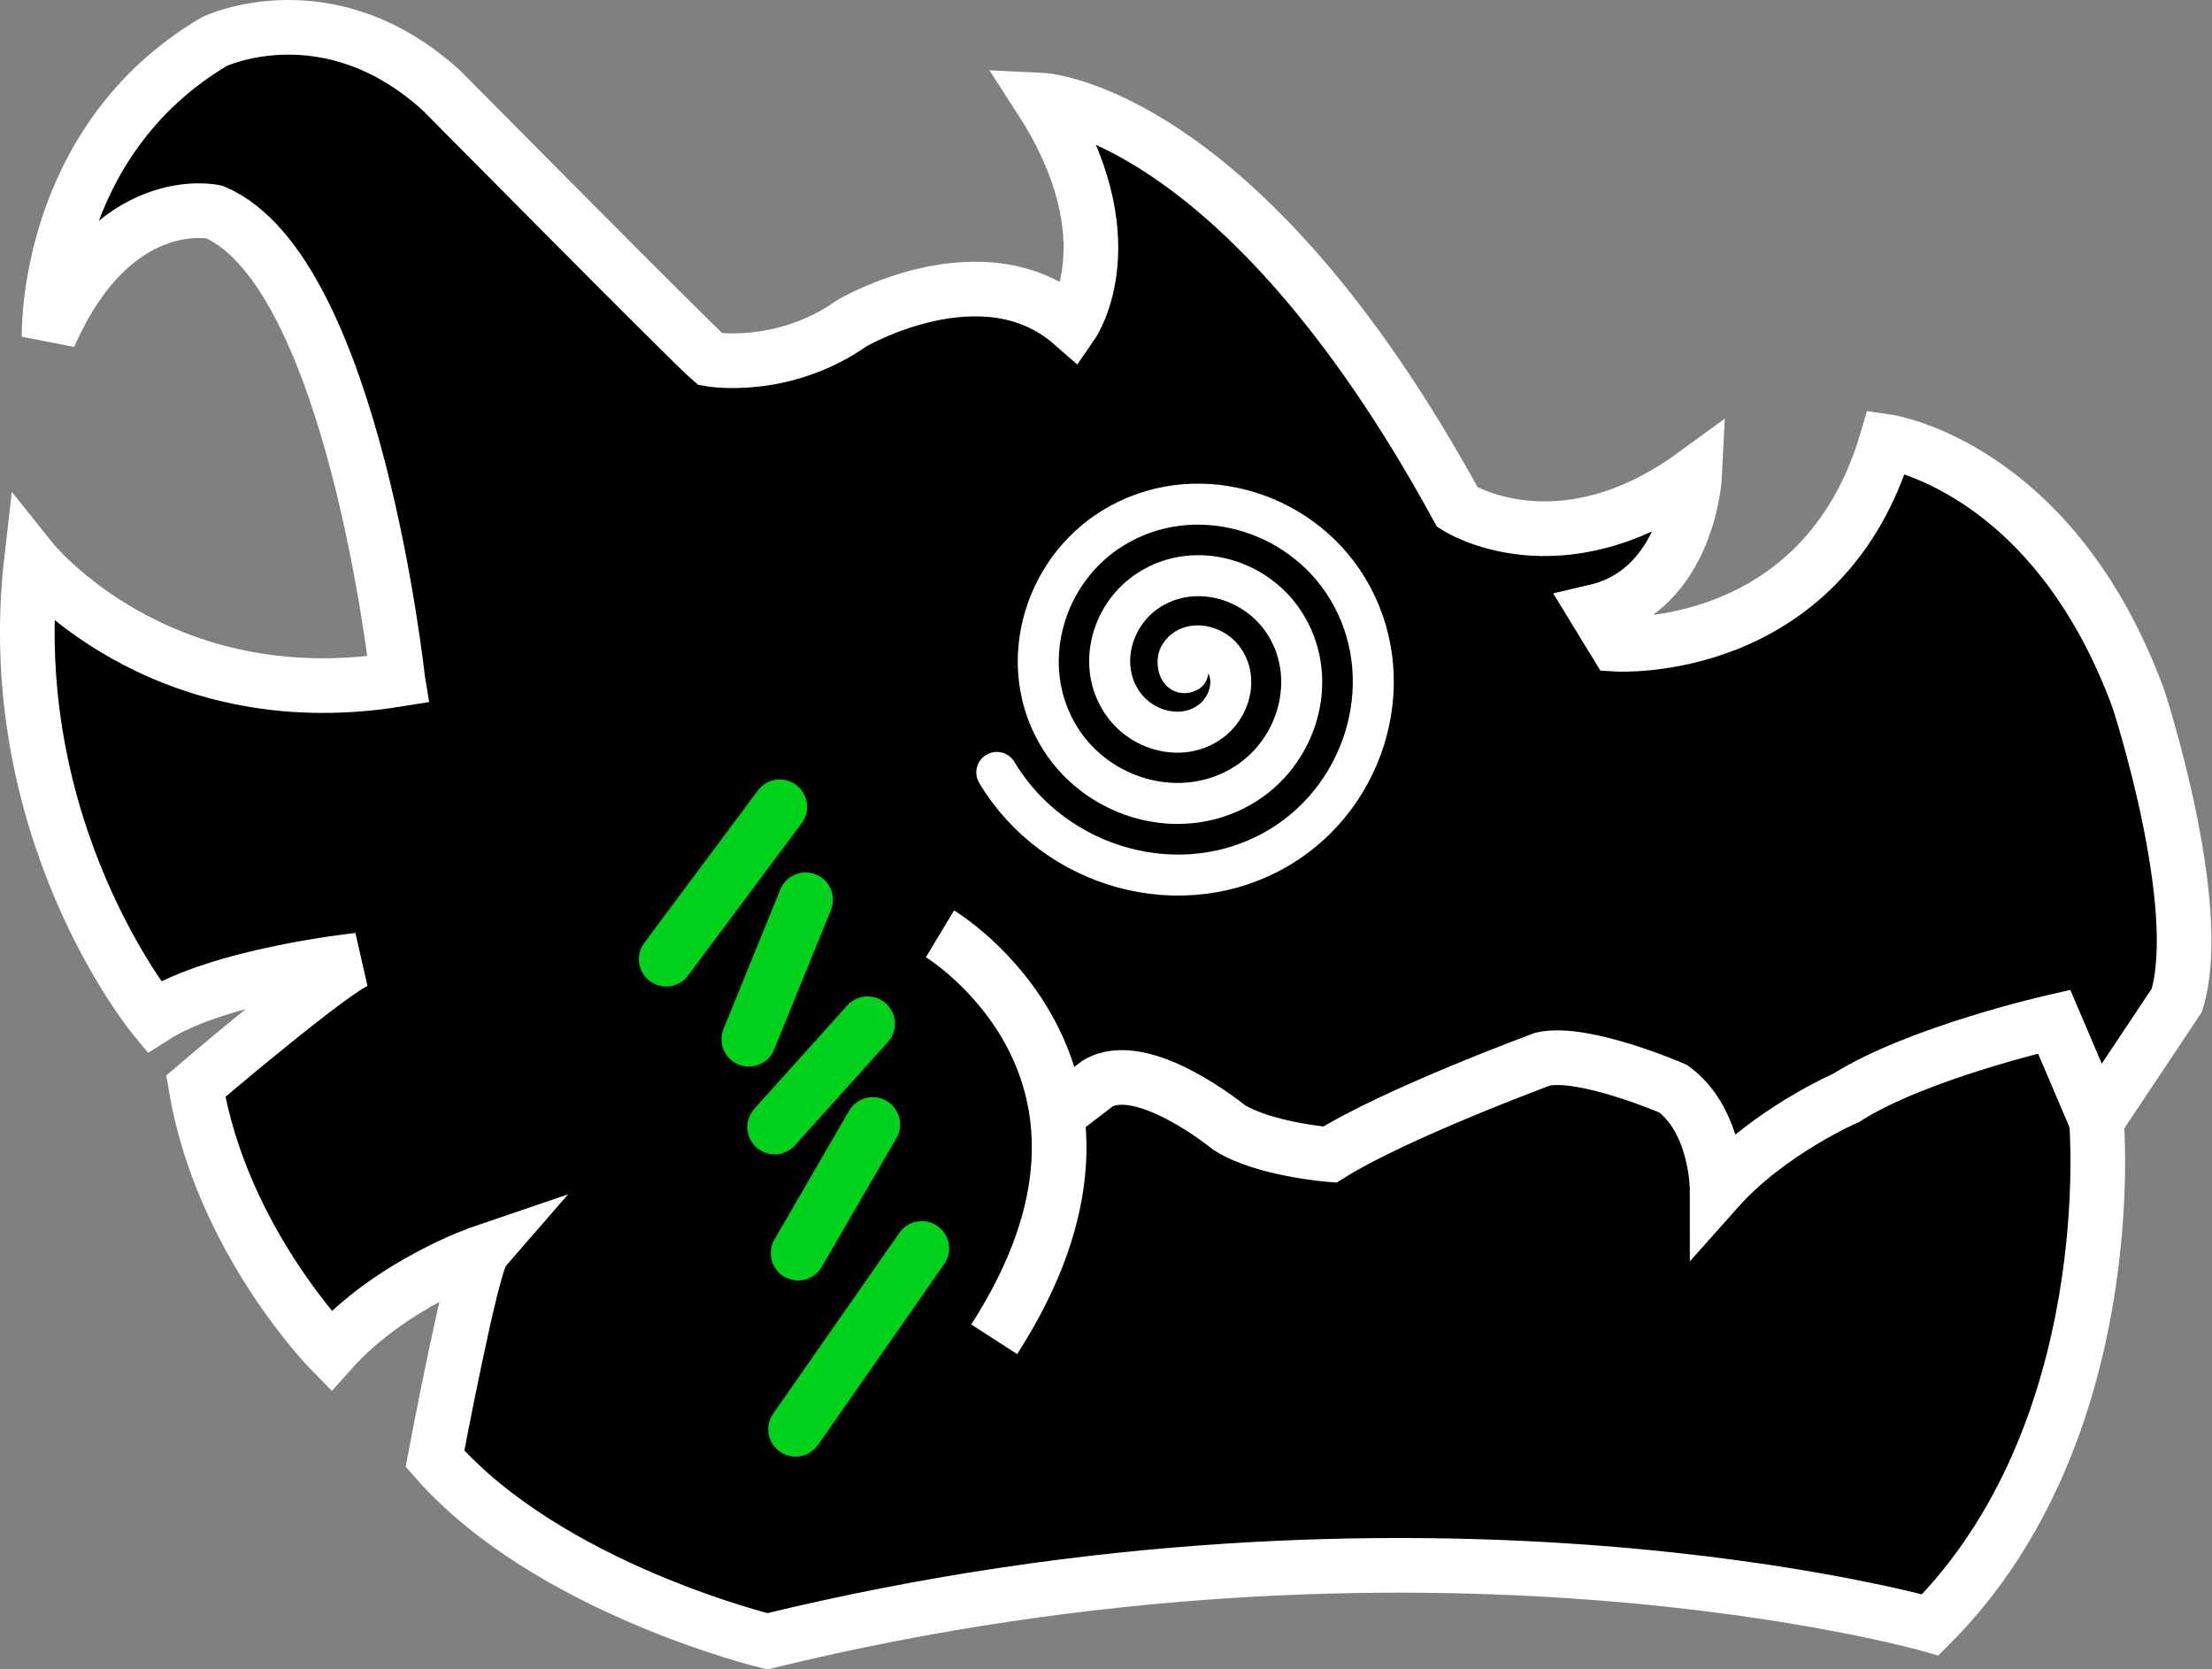 <?xml version="1.0" encoding="UTF-8" standalone="no"?>
<!-- Created with Inkscape (http://www.inkscape.org/) -->

<svg
   xmlns:osb="http://www.openswatchbook.org/uri/2009/osb"
   xmlns:dc="http://purl.org/dc/elements/1.1/"
   xmlns:cc="http://creativecommons.org/ns#"
   xmlns:rdf="http://www.w3.org/1999/02/22-rdf-syntax-ns#"
   xmlns:svg="http://www.w3.org/2000/svg"
   xmlns="http://www.w3.org/2000/svg"
   xmlns:sodipodi="http://sodipodi.sourceforge.net/DTD/sodipodi-0.dtd"
   xmlns:inkscape="http://www.inkscape.org/namespaces/inkscape"
   width="161.9mm"
   height="122.166mm"
   viewBox="0 0 161.9 122.166"
   version="1.1"
   id="svg8"
   inkscape:version="0.92.4 (5da689c313, 2019-01-14)"
   sodipodi:docname="sick.svg"
   inkscape:export-filename="D:\Peti\Fresh\emojis\sick.png"
   inkscape:export-xdpi="254"
   inkscape:export-ydpi="254">
  <rect x="0" y="0" width="161.9" height="122.166" fill="#808080" stroke="none"/>
  <defs
     id="defs2">
    <linearGradient
       id="linearGradient2316"
       osb:paint="solid">
      <stop
         style="stop-color:#ffffff;stop-opacity:1;"
         offset="0"
         id="stop2314" />
    </linearGradient>
  </defs>
  <sodipodi:namedview
     id="base"
     pagecolor="#ffffff"
     bordercolor="#666666"
     borderopacity="1.0"
     inkscape:pageopacity="0.0"
     inkscape:pageshadow="2"
     inkscape:zoom="0.35"
     inkscape:cx="-1126.6655"
     inkscape:cy="352.44024"
     inkscape:document-units="mm"
     inkscape:current-layer="layer3"
     showgrid="false"
     inkscape:window-width="1920"
     inkscape:window-height="1001"
     inkscape:window-x="-9"
     inkscape:window-y="-9"
     inkscape:window-maximized="1"
     fit-margin-top="0"
     fit-margin-left="0"
     fit-margin-right="0"
     fit-margin-bottom="0" />
  <g
     inkscape:groupmode="layer"
     id="layer3"
     inkscape:label="face"
     style="opacity:1"
     transform="translate(-26.83,-83.615)">
    <path
       style="fill:#000000;fill-opacity:1;stroke:#ffffff;stroke-width:4;stroke-linecap:butt;stroke-linejoin:miter;stroke-miterlimit:4;stroke-dasharray:none;stroke-opacity:1"
       d="m 55.94,133.336 c 0,0 -3.213,-29.86 -13.418,-34.207 0,0 -7.371,-1.701 -12.095,9.071 0,0 -0.378,-14.174 12.095,-21.545 0,0 8.315,-3.969 16.631,3.591 0,0 18.332,18.521 19.655,19.655 0,0 5.292,0.945 10.394,-2.646 0,0 9.621,-5.63 16.102,0.05 0,0 4.276,-6.214 -2.272,-16.37 0,0 14.566,0.668 30.469,29.801 0,0 7.484,4.811 17.373,-2.405 0,0 -0.401,8.419 -7.216,10.023 l 1.47,2.405 c 0,0 15.101,0.935 19.778,-14.833 0,0 12.161,1.737 18.442,18.843 0,0 4.944,15.101 2.806,22.05 l -5.88,8.82 c 0,0 2.005,22.718 -12.161,36.883 0,0 -36.883,-10.557 -85.125,1.203 0,0 -16.036,-3.875 -24.322,-13.363 0,0 2.673,-14.165 3.475,-15.101 0,0 -6.682,2.272 -11.092,7.216 0,0 -8.018,-8.152 -9.889,-19.377 0,0 10.023,-8.553 11.893,-9.221 0,0 -10.156,1.069 -14.967,4.143 0,0 -11.225,-13.631 -8.954,-33.409 0,0 9.249,11.57 26.808,8.725 z"
       id="path828"
       inkscape:connector-curvature="0" />
  </g>
  <g
     inkscape:groupmode="layer"
     id="layer6"
     inkscape:label="green">
    <g
       id="g3473"
       style="stroke:#00d21b;stroke-opacity:1;stroke-width:4;stroke-miterlimit:4;stroke-dasharray:none;stroke-linecap:round">
      <path
         inkscape:connector-curvature="0"
         id="path3458"
         d="M 48.759,70.194 57.074,59.044"
         style="fill:none;stroke:#00d21b;stroke-width:4;stroke-linecap:round;stroke-linejoin:miter;stroke-opacity:1;stroke-miterlimit:4;stroke-dasharray:none" />
      <path
         inkscape:connector-curvature="0"
         id="path3460"
         d="M 54.807,76.053 58.964,65.847"
         style="fill:none;stroke:#00d21b;stroke-width:4;stroke-linecap:round;stroke-linejoin:miter;stroke-opacity:1;stroke-miterlimit:4;stroke-dasharray:none" />
      <path
         inkscape:connector-curvature="0"
         id="path3462"
         d="m 56.696,82.478 6.804,-7.56"
         style="fill:none;stroke:#00d21b;stroke-width:4;stroke-linecap:round;stroke-linejoin:miter;stroke-opacity:1;stroke-miterlimit:4;stroke-dasharray:none" />
      <path
         inkscape:connector-curvature="0"
         id="path3464"
         d="m 58.416,91.706 5.462,-9.417"
         style="fill:none;stroke:#00d21b;stroke-width:4;stroke-linecap:round;stroke-linejoin:miter;stroke-miterlimit:4;stroke-dasharray:none;stroke-opacity:1"
         sodipodi:nodetypes="cc" />
      <path
         inkscape:connector-curvature="0"
         id="path3466"
         d="M 58.231,104.598 67.469,91.361"
         style="fill:none;stroke:#00d21b;stroke-width:4;stroke-linecap:round;stroke-linejoin:miter;stroke-miterlimit:4;stroke-dasharray:none;stroke-opacity:1"
         sodipodi:nodetypes="cc" />
    </g>
  </g>
  <g
     inkscape:groupmode="layer"
     id="layer5"
     inkscape:label="mouth"
     transform="translate(-26.83,-83.615)">
    <g
       id="g846"
       style="stroke:#ffffff;stroke-width:4;stroke-miterlimit:4;stroke-dasharray:none;stroke-opacity:1">
      <path
         sodipodi:nodetypes="cccccccccc"
         inkscape:connector-curvature="0"
         id="path840"
         d="m 180.273,165.637 -3.097,-7.26 c 0,0 -10.016,2.268 -15.214,5.575 0,0 -5.67,2.457 -9.449,6.709 0,0 0,-5.008 -3.213,-7.371 0,0 -6.52,-2.835 -9.544,-2.173 0,0 -10.772,3.969 -15.592,6.993 0,0 -4.819,-0.378 -7.371,-1.984 0,0 -6.331,-5.197 -9.638,-3.213 l -2.835,2.173"
         style="fill:none;stroke:#ffffff;stroke-width:4;stroke-linecap:butt;stroke-linejoin:miter;stroke-miterlimit:4;stroke-dasharray:none;stroke-opacity:1" />
      <path
         inkscape:connector-curvature="0"
         id="path842"
         d="m 95.628,151.952 c 0,0 16.631,10.016 3.969,29.671"
         style="fill:none;stroke:#ffffff;stroke-width:4;stroke-linecap:butt;stroke-linejoin:miter;stroke-miterlimit:4;stroke-dasharray:none;stroke-opacity:1" />
    </g>
  </g>
  <g
     inkscape:groupmode="layer"
     id="layer4"
     inkscape:label="eye"
     transform="translate(-26.83,-83.615)">
    <path
       sodipodi:type="spiral"
       style="fill:none;fill-rule:evenodd;stroke:#ffffff;stroke-width:3;stroke-linecap:round;stroke-miterlimit:4;stroke-dasharray:none;stroke-opacity:1"
       id="path835"
       sodipodi:cx="113.77083"
       sodipodi:cy="132.76935"
       sodipodi:expansion="1"
       sodipodi:revolution="3"
       sodipodi:radius="15.80849"
       sodipodi:argument="-16.192999"
       sodipodi:t0="0"
       d="m 113.771,132.769 c -0.701,0.37 -0.844,-0.763 -0.614,-1.165 0.623,-1.091 2.182,-0.814 2.945,-0.063 1.365,1.344 0.88,3.586 -0.488,4.725 -2.007,1.671 -5.012,0.953 -6.504,-1.039 -1.989,-2.656 -1.03,-6.446 1.591,-8.284 3.298,-2.313 7.883,-1.11 10.064,2.142 2.641,3.938 1.19,9.323 -2.693,11.843 -4.576,2.971 -10.764,1.272 -13.623,-3.244 -3.301,-5.214 -1.354,-12.205 3.796,-15.403 5.851,-3.633 13.648,-1.436 17.182,4.347 3.965,6.487 1.518,15.091 -4.898,18.962 -7.123,4.297 -16.534,1.601 -20.741,-5.449" />
  </g>
</svg>

